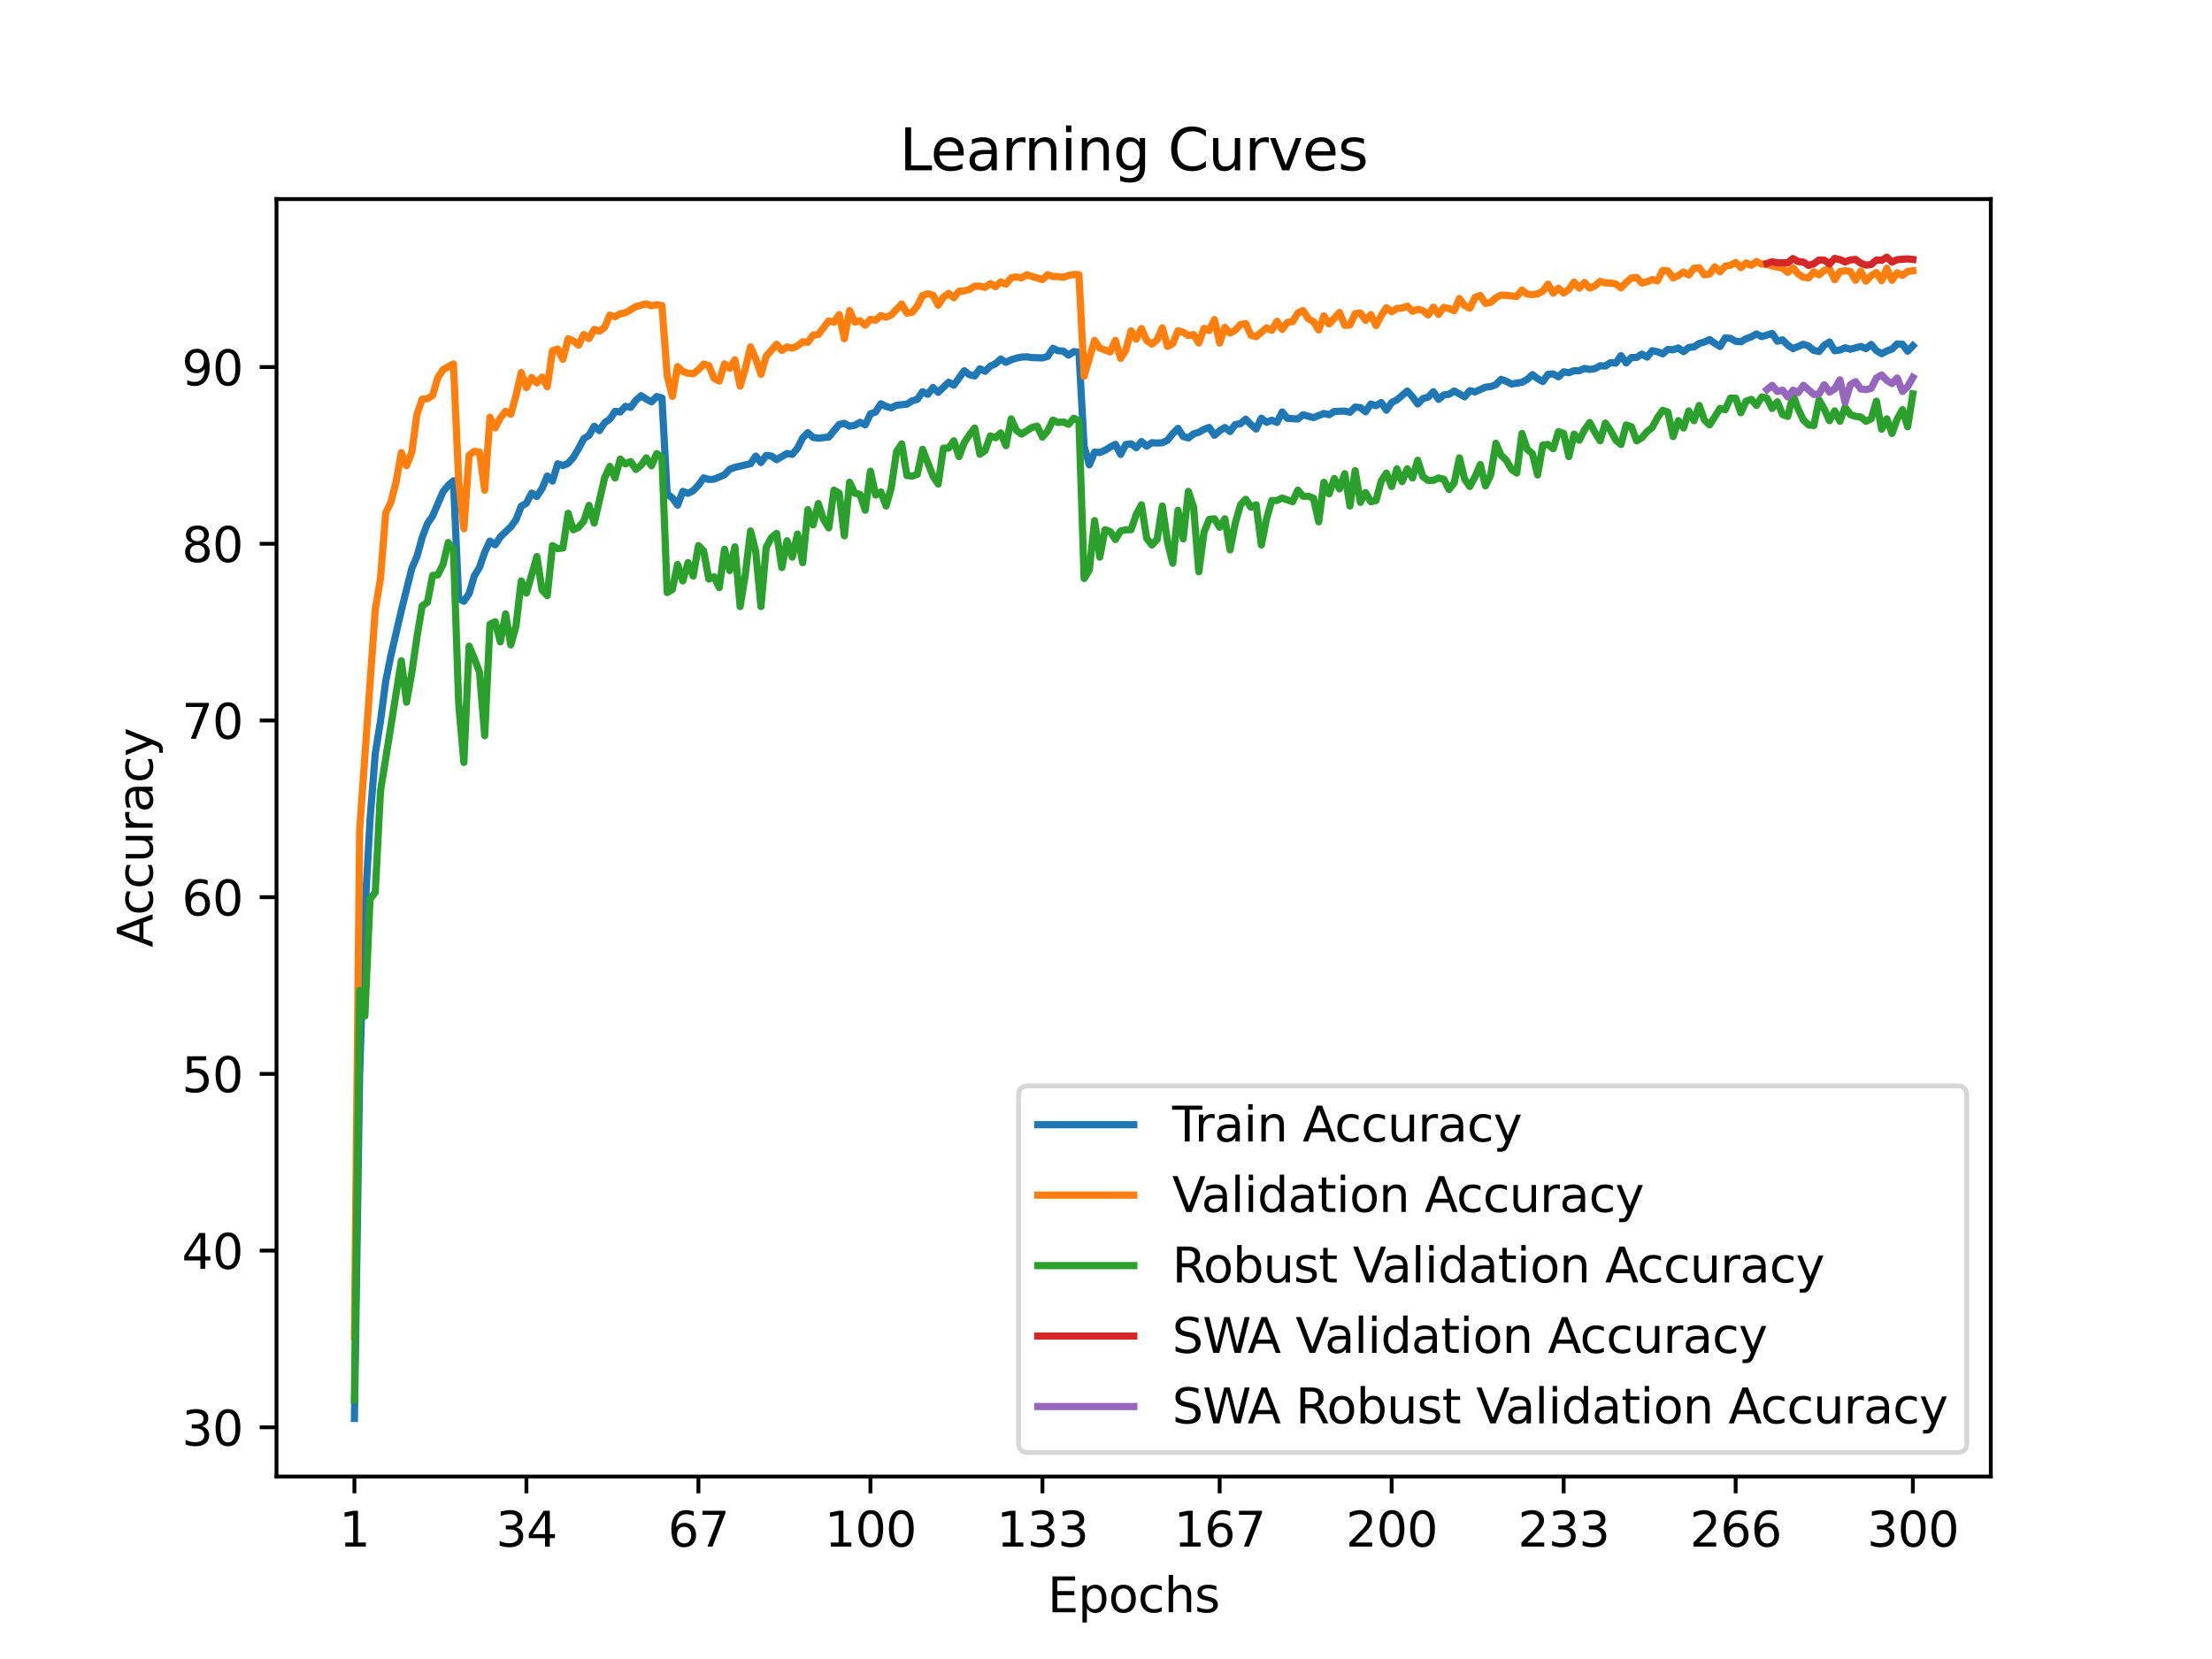 <?xml version="1.0" encoding="utf-8" standalone="no"?>
<!DOCTYPE svg PUBLIC "-//W3C//DTD SVG 1.1//EN"
  "http://www.w3.org/Graphics/SVG/1.1/DTD/svg11.dtd">
<svg xmlns:xlink="http://www.w3.org/1999/xlink" width="460.8pt" height="345.6pt" viewBox="0 0 460.8 345.6" xmlns="http://www.w3.org/2000/svg" version="1.1">
 <defs>
  <style type="text/css">*{stroke-linejoin: round; stroke-linecap: butt}</style>
 </defs>
 <g id="figure_1">
  <g id="patch_1">
   <path d="M 0 345.6 
L 460.8 345.6 
L 460.8 0 
L 0 0 
z
" style="fill: #ffffff"/>
  </g>
  <g id="axes_1">
   <g id="patch_2">
    <path d="M 57.6 307.584 
L 414.72 307.584 
L 414.72 41.472 
L 57.6 41.472 
z
" style="fill: #ffffff"/>
   </g>
   <g id="matplotlib.axis_1">
    <g id="xtick_1">
     <g id="line2d_1">
      <defs>
       <path id="m35144eccb0" d="M 0 0 
L 0 3.5 
" style="stroke: #000000; stroke-width: 0.8"/>
      </defs>
      <g>
       <use xlink:href="#m35144eccb0" x="73.833" y="307.584" style="stroke: #000000; stroke-width: 0.8"/>
      </g>
     </g>
     <g id="text_1">
      <!-- 1 -->
      <g transform="translate(70.651 322.182) scale(0.1 -0.1)">
       <defs>
        <path id="DejaVuSans-31" d="M 794 531 
L 1825 531 
L 1825 4091 
L 703 3866 
L 703 4441 
L 1819 4666 
L 2450 4666 
L 2450 531 
L 3481 531 
L 3481 0 
L 794 0 
L 794 531 
z
" transform="scale(0.016)"/>
       </defs>
       <use xlink:href="#DejaVuSans-31"/>
      </g>
     </g>
    </g>
    <g id="xtick_2">
     <g id="line2d_2">
      <g>
       <use xlink:href="#m35144eccb0" x="109.664" y="307.584" style="stroke: #000000; stroke-width: 0.8"/>
      </g>
     </g>
     <g id="text_2">
      <!-- 34 -->
      <g transform="translate(103.302 322.182) scale(0.1 -0.1)">
       <defs>
        <path id="DejaVuSans-33" d="M 2597 2516 
Q 3050 2419 3304 2112 
Q 3559 1806 3559 1356 
Q 3559 666 3084 287 
Q 2609 -91 1734 -91 
Q 1441 -91 1130 -33 
Q 819 25 488 141 
L 488 750 
Q 750 597 1062 519 
Q 1375 441 1716 441 
Q 2309 441 2620 675 
Q 2931 909 2931 1356 
Q 2931 1769 2642 2001 
Q 2353 2234 1838 2234 
L 1294 2234 
L 1294 2753 
L 1863 2753 
Q 2328 2753 2575 2939 
Q 2822 3125 2822 3475 
Q 2822 3834 2567 4026 
Q 2313 4219 1838 4219 
Q 1578 4219 1281 4162 
Q 984 4106 628 3988 
L 628 4550 
Q 988 4650 1302 4700 
Q 1616 4750 1894 4750 
Q 2613 4750 3031 4423 
Q 3450 4097 3450 3541 
Q 3450 3153 3228 2886 
Q 3006 2619 2597 2516 
z
" transform="scale(0.016)"/>
        <path id="DejaVuSans-34" d="M 2419 4116 
L 825 1625 
L 2419 1625 
L 2419 4116 
z
M 2253 4666 
L 3047 4666 
L 3047 1625 
L 3713 1625 
L 3713 1100 
L 3047 1100 
L 3047 0 
L 2419 0 
L 2419 1100 
L 313 1100 
L 313 1709 
L 2253 4666 
z
" transform="scale(0.016)"/>
       </defs>
       <use xlink:href="#DejaVuSans-33"/>
       <use xlink:href="#DejaVuSans-34" x="63.623"/>
      </g>
     </g>
    </g>
    <g id="xtick_3">
     <g id="line2d_3">
      <g>
       <use xlink:href="#m35144eccb0" x="145.496" y="307.584" style="stroke: #000000; stroke-width: 0.8"/>
      </g>
     </g>
     <g id="text_3">
      <!-- 67 -->
      <g transform="translate(139.133 322.182) scale(0.1 -0.1)">
       <defs>
        <path id="DejaVuSans-36" d="M 2113 2584 
Q 1688 2584 1439 2293 
Q 1191 2003 1191 1497 
Q 1191 994 1439 701 
Q 1688 409 2113 409 
Q 2538 409 2786 701 
Q 3034 994 3034 1497 
Q 3034 2003 2786 2293 
Q 2538 2584 2113 2584 
z
M 3366 4563 
L 3366 3988 
Q 3128 4100 2886 4159 
Q 2644 4219 2406 4219 
Q 1781 4219 1451 3797 
Q 1122 3375 1075 2522 
Q 1259 2794 1537 2939 
Q 1816 3084 2150 3084 
Q 2853 3084 3261 2657 
Q 3669 2231 3669 1497 
Q 3669 778 3244 343 
Q 2819 -91 2113 -91 
Q 1303 -91 875 529 
Q 447 1150 447 2328 
Q 447 3434 972 4092 
Q 1497 4750 2381 4750 
Q 2619 4750 2861 4703 
Q 3103 4656 3366 4563 
z
" transform="scale(0.016)"/>
        <path id="DejaVuSans-37" d="M 525 4666 
L 3525 4666 
L 3525 4397 
L 1831 0 
L 1172 0 
L 2766 4134 
L 525 4134 
L 525 4666 
z
" transform="scale(0.016)"/>
       </defs>
       <use xlink:href="#DejaVuSans-36"/>
       <use xlink:href="#DejaVuSans-37" x="63.623"/>
      </g>
     </g>
    </g>
    <g id="xtick_4">
     <g id="line2d_4">
      <g>
       <use xlink:href="#m35144eccb0" x="181.327" y="307.584" style="stroke: #000000; stroke-width: 0.8"/>
      </g>
     </g>
     <g id="text_4">
      <!-- 100 -->
      <g transform="translate(171.783 322.182) scale(0.1 -0.1)">
       <defs>
        <path id="DejaVuSans-30" d="M 2034 4250 
Q 1547 4250 1301 3770 
Q 1056 3291 1056 2328 
Q 1056 1369 1301 889 
Q 1547 409 2034 409 
Q 2525 409 2770 889 
Q 3016 1369 3016 2328 
Q 3016 3291 2770 3770 
Q 2525 4250 2034 4250 
z
M 2034 4750 
Q 2819 4750 3233 4129 
Q 3647 3509 3647 2328 
Q 3647 1150 3233 529 
Q 2819 -91 2034 -91 
Q 1250 -91 836 529 
Q 422 1150 422 2328 
Q 422 3509 836 4129 
Q 1250 4750 2034 4750 
z
" transform="scale(0.016)"/>
       </defs>
       <use xlink:href="#DejaVuSans-31"/>
       <use xlink:href="#DejaVuSans-30" x="63.623"/>
       <use xlink:href="#DejaVuSans-30" x="127.246"/>
      </g>
     </g>
    </g>
    <g id="xtick_5">
     <g id="line2d_5">
      <g>
       <use xlink:href="#m35144eccb0" x="217.158" y="307.584" style="stroke: #000000; stroke-width: 0.8"/>
      </g>
     </g>
     <g id="text_5">
      <!-- 133 -->
      <g transform="translate(207.615 322.182) scale(0.1 -0.1)">
       <use xlink:href="#DejaVuSans-31"/>
       <use xlink:href="#DejaVuSans-33" x="63.623"/>
       <use xlink:href="#DejaVuSans-33" x="127.246"/>
      </g>
     </g>
    </g>
    <g id="xtick_6">
     <g id="line2d_6">
      <g>
       <use xlink:href="#m35144eccb0" x="254.076" y="307.584" style="stroke: #000000; stroke-width: 0.8"/>
      </g>
     </g>
     <g id="text_6">
      <!-- 167 -->
      <g transform="translate(244.532 322.182) scale(0.1 -0.1)">
       <use xlink:href="#DejaVuSans-31"/>
       <use xlink:href="#DejaVuSans-36" x="63.623"/>
       <use xlink:href="#DejaVuSans-37" x="127.246"/>
      </g>
     </g>
    </g>
    <g id="xtick_7">
     <g id="line2d_7">
      <g>
       <use xlink:href="#m35144eccb0" x="289.907" y="307.584" style="stroke: #000000; stroke-width: 0.8"/>
      </g>
     </g>
     <g id="text_7">
      <!-- 200 -->
      <g transform="translate(280.363 322.182) scale(0.1 -0.1)">
       <defs>
        <path id="DejaVuSans-32" d="M 1228 531 
L 3431 531 
L 3431 0 
L 469 0 
L 469 531 
Q 828 903 1448 1529 
Q 2069 2156 2228 2338 
Q 2531 2678 2651 2914 
Q 2772 3150 2772 3378 
Q 2772 3750 2511 3984 
Q 2250 4219 1831 4219 
Q 1534 4219 1204 4116 
Q 875 4013 500 3803 
L 500 4441 
Q 881 4594 1212 4672 
Q 1544 4750 1819 4750 
Q 2544 4750 2975 4387 
Q 3406 4025 3406 3419 
Q 3406 3131 3298 2873 
Q 3191 2616 2906 2266 
Q 2828 2175 2409 1742 
Q 1991 1309 1228 531 
z
" transform="scale(0.016)"/>
       </defs>
       <use xlink:href="#DejaVuSans-32"/>
       <use xlink:href="#DejaVuSans-30" x="63.623"/>
       <use xlink:href="#DejaVuSans-30" x="127.246"/>
      </g>
     </g>
    </g>
    <g id="xtick_8">
     <g id="line2d_8">
      <g>
       <use xlink:href="#m35144eccb0" x="325.739" y="307.584" style="stroke: #000000; stroke-width: 0.8"/>
      </g>
     </g>
     <g id="text_8">
      <!-- 233 -->
      <g transform="translate(316.195 322.182) scale(0.1 -0.1)">
       <use xlink:href="#DejaVuSans-32"/>
       <use xlink:href="#DejaVuSans-33" x="63.623"/>
       <use xlink:href="#DejaVuSans-33" x="127.246"/>
      </g>
     </g>
    </g>
    <g id="xtick_9">
     <g id="line2d_9">
      <g>
       <use xlink:href="#m35144eccb0" x="361.57" y="307.584" style="stroke: #000000; stroke-width: 0.8"/>
      </g>
     </g>
     <g id="text_9">
      <!-- 266 -->
      <g transform="translate(352.026 322.182) scale(0.1 -0.1)">
       <use xlink:href="#DejaVuSans-32"/>
       <use xlink:href="#DejaVuSans-36" x="63.623"/>
       <use xlink:href="#DejaVuSans-36" x="127.246"/>
      </g>
     </g>
    </g>
    <g id="xtick_10">
     <g id="line2d_10">
      <g>
       <use xlink:href="#m35144eccb0" x="398.487" y="307.584" style="stroke: #000000; stroke-width: 0.8"/>
      </g>
     </g>
     <g id="text_10">
      <!-- 300 -->
      <g transform="translate(388.944 322.182) scale(0.1 -0.1)">
       <use xlink:href="#DejaVuSans-33"/>
       <use xlink:href="#DejaVuSans-30" x="63.623"/>
       <use xlink:href="#DejaVuSans-30" x="127.246"/>
      </g>
     </g>
    </g>
    <g id="text_11">
     <!-- Epochs -->
     <g transform="translate(218.244 335.861) scale(0.1 -0.1)">
      <defs>
       <path id="DejaVuSans-45" d="M 628 4666 
L 3578 4666 
L 3578 4134 
L 1259 4134 
L 1259 2753 
L 3481 2753 
L 3481 2222 
L 1259 2222 
L 1259 531 
L 3634 531 
L 3634 0 
L 628 0 
L 628 4666 
z
" transform="scale(0.016)"/>
       <path id="DejaVuSans-70" d="M 1159 525 
L 1159 -1331 
L 581 -1331 
L 581 3500 
L 1159 3500 
L 1159 2969 
Q 1341 3281 1617 3432 
Q 1894 3584 2278 3584 
Q 2916 3584 3314 3078 
Q 3713 2572 3713 1747 
Q 3713 922 3314 415 
Q 2916 -91 2278 -91 
Q 1894 -91 1617 61 
Q 1341 213 1159 525 
z
M 3116 1747 
Q 3116 2381 2855 2742 
Q 2594 3103 2138 3103 
Q 1681 3103 1420 2742 
Q 1159 2381 1159 1747 
Q 1159 1113 1420 752 
Q 1681 391 2138 391 
Q 2594 391 2855 752 
Q 3116 1113 3116 1747 
z
" transform="scale(0.016)"/>
       <path id="DejaVuSans-6f" d="M 1959 3097 
Q 1497 3097 1228 2736 
Q 959 2375 959 1747 
Q 959 1119 1226 758 
Q 1494 397 1959 397 
Q 2419 397 2687 759 
Q 2956 1122 2956 1747 
Q 2956 2369 2687 2733 
Q 2419 3097 1959 3097 
z
M 1959 3584 
Q 2709 3584 3137 3096 
Q 3566 2609 3566 1747 
Q 3566 888 3137 398 
Q 2709 -91 1959 -91 
Q 1206 -91 779 398 
Q 353 888 353 1747 
Q 353 2609 779 3096 
Q 1206 3584 1959 3584 
z
" transform="scale(0.016)"/>
       <path id="DejaVuSans-63" d="M 3122 3366 
L 3122 2828 
Q 2878 2963 2633 3030 
Q 2388 3097 2138 3097 
Q 1578 3097 1268 2742 
Q 959 2388 959 1747 
Q 959 1106 1268 751 
Q 1578 397 2138 397 
Q 2388 397 2633 464 
Q 2878 531 3122 666 
L 3122 134 
Q 2881 22 2623 -34 
Q 2366 -91 2075 -91 
Q 1284 -91 818 406 
Q 353 903 353 1747 
Q 353 2603 823 3093 
Q 1294 3584 2113 3584 
Q 2378 3584 2631 3529 
Q 2884 3475 3122 3366 
z
" transform="scale(0.016)"/>
       <path id="DejaVuSans-68" d="M 3513 2113 
L 3513 0 
L 2938 0 
L 2938 2094 
Q 2938 2591 2744 2837 
Q 2550 3084 2163 3084 
Q 1697 3084 1428 2787 
Q 1159 2491 1159 1978 
L 1159 0 
L 581 0 
L 581 4863 
L 1159 4863 
L 1159 2956 
Q 1366 3272 1645 3428 
Q 1925 3584 2291 3584 
Q 2894 3584 3203 3211 
Q 3513 2838 3513 2113 
z
" transform="scale(0.016)"/>
       <path id="DejaVuSans-73" d="M 2834 3397 
L 2834 2853 
Q 2591 2978 2328 3040 
Q 2066 3103 1784 3103 
Q 1356 3103 1142 2972 
Q 928 2841 928 2578 
Q 928 2378 1081 2264 
Q 1234 2150 1697 2047 
L 1894 2003 
Q 2506 1872 2764 1633 
Q 3022 1394 3022 966 
Q 3022 478 2636 193 
Q 2250 -91 1575 -91 
Q 1294 -91 989 -36 
Q 684 19 347 128 
L 347 722 
Q 666 556 975 473 
Q 1284 391 1588 391 
Q 1994 391 2212 530 
Q 2431 669 2431 922 
Q 2431 1156 2273 1281 
Q 2116 1406 1581 1522 
L 1381 1569 
Q 847 1681 609 1914 
Q 372 2147 372 2553 
Q 372 3047 722 3315 
Q 1072 3584 1716 3584 
Q 2034 3584 2315 3537 
Q 2597 3491 2834 3397 
z
" transform="scale(0.016)"/>
      </defs>
      <use xlink:href="#DejaVuSans-45"/>
      <use xlink:href="#DejaVuSans-70" x="63.184"/>
      <use xlink:href="#DejaVuSans-6f" x="126.66"/>
      <use xlink:href="#DejaVuSans-63" x="187.842"/>
      <use xlink:href="#DejaVuSans-68" x="242.822"/>
      <use xlink:href="#DejaVuSans-73" x="306.201"/>
     </g>
    </g>
   </g>
   <g id="matplotlib.axis_2">
    <g id="ytick_1">
     <g id="line2d_11">
      <defs>
       <path id="mb4da6618e5" d="M 0 0 
L -3.5 0 
" style="stroke: #000000; stroke-width: 0.8"/>
      </defs>
      <g>
       <use xlink:href="#mb4da6618e5" x="57.6" y="297.338" style="stroke: #000000; stroke-width: 0.8"/>
      </g>
     </g>
     <g id="text_12">
      <!-- 30 -->
      <g transform="translate(37.875 301.137) scale(0.1 -0.1)">
       <use xlink:href="#DejaVuSans-33"/>
       <use xlink:href="#DejaVuSans-30" x="63.623"/>
      </g>
     </g>
    </g>
    <g id="ytick_2">
     <g id="line2d_12">
      <g>
       <use xlink:href="#mb4da6618e5" x="57.6" y="260.526" style="stroke: #000000; stroke-width: 0.8"/>
      </g>
     </g>
     <g id="text_13">
      <!-- 40 -->
      <g transform="translate(37.875 264.325) scale(0.1 -0.1)">
       <use xlink:href="#DejaVuSans-34"/>
       <use xlink:href="#DejaVuSans-30" x="63.623"/>
      </g>
     </g>
    </g>
    <g id="ytick_3">
     <g id="line2d_13">
      <g>
       <use xlink:href="#mb4da6618e5" x="57.6" y="223.714" style="stroke: #000000; stroke-width: 0.8"/>
      </g>
     </g>
     <g id="text_14">
      <!-- 50 -->
      <g transform="translate(37.875 227.513) scale(0.1 -0.1)">
       <defs>
        <path id="DejaVuSans-35" d="M 691 4666 
L 3169 4666 
L 3169 4134 
L 1269 4134 
L 1269 2991 
Q 1406 3038 1543 3061 
Q 1681 3084 1819 3084 
Q 2600 3084 3056 2656 
Q 3513 2228 3513 1497 
Q 3513 744 3044 326 
Q 2575 -91 1722 -91 
Q 1428 -91 1123 -41 
Q 819 9 494 109 
L 494 744 
Q 775 591 1075 516 
Q 1375 441 1709 441 
Q 2250 441 2565 725 
Q 2881 1009 2881 1497 
Q 2881 1984 2565 2268 
Q 2250 2553 1709 2553 
Q 1456 2553 1204 2497 
Q 953 2441 691 2322 
L 691 4666 
z
" transform="scale(0.016)"/>
       </defs>
       <use xlink:href="#DejaVuSans-35"/>
       <use xlink:href="#DejaVuSans-30" x="63.623"/>
      </g>
     </g>
    </g>
    <g id="ytick_4">
     <g id="line2d_14">
      <g>
       <use xlink:href="#mb4da6618e5" x="57.6" y="186.901" style="stroke: #000000; stroke-width: 0.8"/>
      </g>
     </g>
     <g id="text_15">
      <!-- 60 -->
      <g transform="translate(37.875 190.701) scale(0.1 -0.1)">
       <use xlink:href="#DejaVuSans-36"/>
       <use xlink:href="#DejaVuSans-30" x="63.623"/>
      </g>
     </g>
    </g>
    <g id="ytick_5">
     <g id="line2d_15">
      <g>
       <use xlink:href="#mb4da6618e5" x="57.6" y="150.089" style="stroke: #000000; stroke-width: 0.8"/>
      </g>
     </g>
     <g id="text_16">
      <!-- 70 -->
      <g transform="translate(37.875 153.889) scale(0.1 -0.1)">
       <use xlink:href="#DejaVuSans-37"/>
       <use xlink:href="#DejaVuSans-30" x="63.623"/>
      </g>
     </g>
    </g>
    <g id="ytick_6">
     <g id="line2d_16">
      <g>
       <use xlink:href="#mb4da6618e5" x="57.6" y="113.277" style="stroke: #000000; stroke-width: 0.8"/>
      </g>
     </g>
     <g id="text_17">
      <!-- 80 -->
      <g transform="translate(37.875 117.076) scale(0.1 -0.1)">
       <defs>
        <path id="DejaVuSans-38" d="M 2034 2216 
Q 1584 2216 1326 1975 
Q 1069 1734 1069 1313 
Q 1069 891 1326 650 
Q 1584 409 2034 409 
Q 2484 409 2743 651 
Q 3003 894 3003 1313 
Q 3003 1734 2745 1975 
Q 2488 2216 2034 2216 
z
M 1403 2484 
Q 997 2584 770 2862 
Q 544 3141 544 3541 
Q 544 4100 942 4425 
Q 1341 4750 2034 4750 
Q 2731 4750 3128 4425 
Q 3525 4100 3525 3541 
Q 3525 3141 3298 2862 
Q 3072 2584 2669 2484 
Q 3125 2378 3379 2068 
Q 3634 1759 3634 1313 
Q 3634 634 3220 271 
Q 2806 -91 2034 -91 
Q 1263 -91 848 271 
Q 434 634 434 1313 
Q 434 1759 690 2068 
Q 947 2378 1403 2484 
z
M 1172 3481 
Q 1172 3119 1398 2916 
Q 1625 2713 2034 2713 
Q 2441 2713 2670 2916 
Q 2900 3119 2900 3481 
Q 2900 3844 2670 4047 
Q 2441 4250 2034 4250 
Q 1625 4250 1398 4047 
Q 1172 3844 1172 3481 
z
" transform="scale(0.016)"/>
       </defs>
       <use xlink:href="#DejaVuSans-38"/>
       <use xlink:href="#DejaVuSans-30" x="63.623"/>
      </g>
     </g>
    </g>
    <g id="ytick_7">
     <g id="line2d_17">
      <g>
       <use xlink:href="#mb4da6618e5" x="57.6" y="76.465" style="stroke: #000000; stroke-width: 0.8"/>
      </g>
     </g>
     <g id="text_18">
      <!-- 90 -->
      <g transform="translate(37.875 80.264) scale(0.1 -0.1)">
       <defs>
        <path id="DejaVuSans-39" d="M 703 97 
L 703 672 
Q 941 559 1184 500 
Q 1428 441 1663 441 
Q 2288 441 2617 861 
Q 2947 1281 2994 2138 
Q 2813 1869 2534 1725 
Q 2256 1581 1919 1581 
Q 1219 1581 811 2004 
Q 403 2428 403 3163 
Q 403 3881 828 4315 
Q 1253 4750 1959 4750 
Q 2769 4750 3195 4129 
Q 3622 3509 3622 2328 
Q 3622 1225 3098 567 
Q 2575 -91 1691 -91 
Q 1453 -91 1209 -44 
Q 966 3 703 97 
z
M 1959 2075 
Q 2384 2075 2632 2365 
Q 2881 2656 2881 3163 
Q 2881 3666 2632 3958 
Q 2384 4250 1959 4250 
Q 1534 4250 1286 3958 
Q 1038 3666 1038 3163 
Q 1038 2656 1286 2365 
Q 1534 2075 1959 2075 
z
" transform="scale(0.016)"/>
       </defs>
       <use xlink:href="#DejaVuSans-39"/>
       <use xlink:href="#DejaVuSans-30" x="63.623"/>
      </g>
     </g>
    </g>
    <g id="text_19">
     <!-- Accuracy -->
     <g transform="translate(31.795 197.356) rotate(-90) scale(0.1 -0.1)">
      <defs>
       <path id="DejaVuSans-41" d="M 2188 4044 
L 1331 1722 
L 3047 1722 
L 2188 4044 
z
M 1831 4666 
L 2547 4666 
L 4325 0 
L 3669 0 
L 3244 1197 
L 1141 1197 
L 716 0 
L 50 0 
L 1831 4666 
z
" transform="scale(0.016)"/>
       <path id="DejaVuSans-75" d="M 544 1381 
L 544 3500 
L 1119 3500 
L 1119 1403 
Q 1119 906 1312 657 
Q 1506 409 1894 409 
Q 2359 409 2629 706 
Q 2900 1003 2900 1516 
L 2900 3500 
L 3475 3500 
L 3475 0 
L 2900 0 
L 2900 538 
Q 2691 219 2414 64 
Q 2138 -91 1772 -91 
Q 1169 -91 856 284 
Q 544 659 544 1381 
z
M 1991 3584 
L 1991 3584 
z
" transform="scale(0.016)"/>
       <path id="DejaVuSans-72" d="M 2631 2963 
Q 2534 3019 2420 3045 
Q 2306 3072 2169 3072 
Q 1681 3072 1420 2755 
Q 1159 2438 1159 1844 
L 1159 0 
L 581 0 
L 581 3500 
L 1159 3500 
L 1159 2956 
Q 1341 3275 1631 3429 
Q 1922 3584 2338 3584 
Q 2397 3584 2469 3576 
Q 2541 3569 2628 3553 
L 2631 2963 
z
" transform="scale(0.016)"/>
       <path id="DejaVuSans-61" d="M 2194 1759 
Q 1497 1759 1228 1600 
Q 959 1441 959 1056 
Q 959 750 1161 570 
Q 1363 391 1709 391 
Q 2188 391 2477 730 
Q 2766 1069 2766 1631 
L 2766 1759 
L 2194 1759 
z
M 3341 1997 
L 3341 0 
L 2766 0 
L 2766 531 
Q 2569 213 2275 61 
Q 1981 -91 1556 -91 
Q 1019 -91 701 211 
Q 384 513 384 1019 
Q 384 1609 779 1909 
Q 1175 2209 1959 2209 
L 2766 2209 
L 2766 2266 
Q 2766 2663 2505 2880 
Q 2244 3097 1772 3097 
Q 1472 3097 1187 3025 
Q 903 2953 641 2809 
L 641 3341 
Q 956 3463 1253 3523 
Q 1550 3584 1831 3584 
Q 2591 3584 2966 3190 
Q 3341 2797 3341 1997 
z
" transform="scale(0.016)"/>
       <path id="DejaVuSans-79" d="M 2059 -325 
Q 1816 -950 1584 -1140 
Q 1353 -1331 966 -1331 
L 506 -1331 
L 506 -850 
L 844 -850 
Q 1081 -850 1212 -737 
Q 1344 -625 1503 -206 
L 1606 56 
L 191 3500 
L 800 3500 
L 1894 763 
L 2988 3500 
L 3597 3500 
L 2059 -325 
z
" transform="scale(0.016)"/>
      </defs>
      <use xlink:href="#DejaVuSans-41"/>
      <use xlink:href="#DejaVuSans-63" x="66.658"/>
      <use xlink:href="#DejaVuSans-63" x="121.639"/>
      <use xlink:href="#DejaVuSans-75" x="176.619"/>
      <use xlink:href="#DejaVuSans-72" x="239.998"/>
      <use xlink:href="#DejaVuSans-61" x="281.111"/>
      <use xlink:href="#DejaVuSans-63" x="342.391"/>
      <use xlink:href="#DejaVuSans-79" x="397.371"/>
     </g>
    </g>
   </g>
   <g id="line2d_18">
    <path d="M 73.833 295.488 
L 74.919 223.824 
L 76.004 190.224 
L 77.09 170.658 
L 78.176 156.973 
L 79.262 150.218 
L 80.348 141.945 
L 81.433 136.543 
L 83.605 127.192 
L 85.777 118.431 
L 86.862 115.909 
L 87.948 111.97 
L 89.034 109.081 
L 90.12 107.489 
L 92.291 102.454 
L 93.377 101.111 
L 94.463 100.163 
L 95.549 124.652 
L 96.635 125.26 
L 97.72 123.667 
L 98.806 119.977 
L 99.892 118.173 
L 100.978 115.035 
L 102.064 112.707 
L 103.149 113.489 
L 104.235 111.842 
L 106.407 109.752 
L 107.493 108.28 
L 108.578 105.464 
L 109.664 104.82 
L 110.75 102.721 
L 111.836 103.421 
L 112.922 101.764 
L 114.007 99.16 
L 115.093 100.218 
L 116.179 96.611 
L 117.265 96.988 
L 118.351 96.519 
L 119.436 95.285 
L 120.522 93.463 
L 121.608 91.392 
L 122.694 90.711 
L 123.78 88.797 
L 124.865 89.708 
L 125.951 88.061 
L 127.037 87.316 
L 128.123 85.696 
L 129.209 85.815 
L 130.294 84.647 
L 131.38 84.867 
L 132.466 83.395 
L 133.552 82.429 
L 134.638 83.147 
L 135.723 83.708 
L 136.809 82.604 
L 137.895 82.907 
L 138.981 102.887 
L 140.067 103.725 
L 141.152 105.225 
L 142.238 102.362 
L 143.324 102.767 
L 144.41 102.215 
L 145.496 101.074 
L 146.581 99.556 
L 147.667 99.878 
L 148.753 99.832 
L 150.925 98.902 
L 152.01 97.752 
L 153.096 97.356 
L 156.354 96.592 
L 157.439 95.009 
L 158.525 96.353 
L 159.611 94.871 
L 160.697 95 
L 161.783 95.755 
L 163.954 94.466 
L 165.04 94.66 
L 166.126 93.39 
L 167.212 91.227 
L 168.297 90.141 
L 169.383 91.126 
L 170.469 91.282 
L 172.641 91.043 
L 174.812 88.429 
L 175.898 88.19 
L 176.984 88.788 
L 178.07 88.595 
L 179.155 87.978 
L 180.241 88.512 
L 181.327 86.22 
L 182.413 85.815 
L 183.499 84.113 
L 184.584 84.656 
L 185.67 84.969 
L 186.756 84.417 
L 188.928 84.196 
L 190.013 83.505 
L 191.099 83.202 
L 192.185 81.6 
L 193.271 82.143 
L 194.357 80.726 
L 195.442 81.729 
L 197.614 79.631 
L 198.7 80.238 
L 200.871 77.238 
L 201.957 78.076 
L 203.043 78.315 
L 204.129 76.833 
L 205.215 77.358 
L 206.3 76.272 
L 207.386 75.784 
L 208.472 74.79 
L 209.558 75.48 
L 210.644 74.947 
L 211.729 74.606 
L 212.815 74.385 
L 213.901 74.33 
L 214.987 74.486 
L 217.158 74.551 
L 218.244 74.247 
L 219.33 72.554 
L 220.416 73.069 
L 221.502 73.134 
L 222.587 73.98 
L 223.673 73.253 
L 224.759 73.345 
L 225.845 93.012 
L 226.931 96.841 
L 228.016 94.19 
L 229.102 94.264 
L 230.188 93.822 
L 231.274 93.123 
L 232.36 92.561 
L 233.445 94.65 
L 234.531 92.598 
L 235.617 92.451 
L 236.703 93.279 
L 237.789 91.981 
L 238.875 92.948 
L 239.96 92.221 
L 241.046 92.294 
L 242.132 92.239 
L 243.218 91.715 
L 244.304 90.334 
L 245.389 89.239 
L 246.475 90.923 
L 247.561 91.236 
L 248.647 90.38 
L 249.733 90.04 
L 250.818 89.432 
L 251.904 89.046 
L 252.99 90.684 
L 254.076 89.727 
L 255.162 89.055 
L 256.247 89.892 
L 257.333 88.438 
L 258.419 88.263 
L 259.505 87.325 
L 260.591 88.447 
L 261.676 89.377 
L 262.762 87.113 
L 263.848 87.969 
L 264.934 87.536 
L 266.02 87.997 
L 267.105 85.825 
L 268.191 87.15 
L 270.363 87.279 
L 271.449 86.404 
L 273.62 87.003 
L 275.792 86.138 
L 276.878 86.395 
L 277.963 85.714 
L 280.135 85.641 
L 281.221 85.88 
L 282.307 84.803 
L 283.392 84.914 
L 284.478 85.788 
L 285.564 84.168 
L 286.65 84.499 
L 287.736 83.855 
L 288.821 85.447 
L 289.907 83.855 
L 290.993 83.303 
L 293.165 81.462 
L 294.25 82.659 
L 295.336 84.159 
L 296.422 83.018 
L 297.508 82.732 
L 298.594 81.6 
L 299.679 83.193 
L 300.765 82.272 
L 301.851 82.143 
L 302.937 81.453 
L 305.108 82.668 
L 306.194 81.389 
L 307.28 81.637 
L 309.452 80.653 
L 310.537 80.542 
L 311.623 80.137 
L 312.709 79.024 
L 313.795 79.429 
L 314.881 79.999 
L 317.052 79.631 
L 318.138 79.06 
L 319.224 78.048 
L 320.31 78.876 
L 321.395 79.484 
L 322.481 77.974 
L 323.567 77.892 
L 324.653 78.49 
L 325.739 77.45 
L 326.824 77.643 
L 327.91 77.229 
L 328.996 77.238 
L 330.082 76.75 
L 331.168 76.962 
L 332.253 76.796 
L 333.339 76.198 
L 334.425 76.253 
L 335.511 75.536 
L 336.597 75.646 
L 337.682 74.091 
L 338.768 75.609 
L 339.854 74.468 
L 340.94 74.468 
L 342.026 73.769 
L 343.111 74.394 
L 344.197 73.051 
L 345.283 73.281 
L 346.369 73.713 
L 347.455 72.793 
L 348.54 72.867 
L 349.626 72.489 
L 350.712 73.253 
L 351.798 72.397 
L 352.884 72.269 
L 353.969 71.551 
L 355.055 71.256 
L 356.141 70.741 
L 357.227 71.532 
L 358.313 72.186 
L 359.398 70.382 
L 360.484 70.483 
L 361.57 71.109 
L 362.656 71.201 
L 363.742 70.566 
L 364.827 70.17 
L 365.913 69.572 
L 366.999 70.124 
L 369.171 69.462 
L 370.256 71.072 
L 371.342 70.805 
L 372.428 71.891 
L 373.514 72.627 
L 375.685 71.716 
L 376.771 72.103 
L 377.857 73.005 
L 378.943 73.226 
L 380.029 71.928 
L 381.114 71.247 
L 382.2 73.078 
L 383.286 72.922 
L 384.372 72.453 
L 385.458 72.756 
L 387.629 72.167 
L 388.715 72.627 
L 389.801 71.762 
L 390.887 73.042 
L 391.972 73.677 
L 393.058 73.124 
L 394.144 72.701 
L 395.23 71.652 
L 396.316 71.707 
L 397.401 73.161 
L 398.487 72.029 
L 398.487 72.029 
" clip-path="url(#p5efe4c22c0)" style="fill: none; stroke: #1f77b4; stroke-width: 1.5; stroke-linecap: square"/>
   </g>
   <g id="line2d_19">
    <path d="M 73.833 278.416 
L 74.919 172.95 
L 78.176 126.971 
L 79.262 120.529 
L 80.348 106.872 
L 81.433 104.59 
L 82.519 100.393 
L 83.605 94.282 
L 84.691 97.006 
L 85.777 94.245 
L 86.862 86.331 
L 87.948 83.165 
L 89.034 83.055 
L 90.12 82.392 
L 91.206 78.674 
L 92.291 77.017 
L 94.463 75.803 
L 95.549 100.062 
L 96.635 110.148 
L 97.72 94.834 
L 98.806 94.025 
L 99.892 94.209 
L 100.978 102.123 
L 102.064 86.92 
L 103.149 89.129 
L 104.235 87.067 
L 105.321 85.668 
L 106.407 86.294 
L 107.493 82.392 
L 108.578 77.606 
L 109.664 80.735 
L 110.75 78.637 
L 111.836 79.778 
L 112.922 78.563 
L 114.007 80.551 
L 115.093 73.078 
L 116.179 72.71 
L 117.265 74.845 
L 118.351 70.575 
L 119.436 71.017 
L 120.522 71.9 
L 121.608 69.692 
L 122.694 70.538 
L 123.78 68.624 
L 124.865 68.992 
L 125.951 68.182 
L 127.037 65.642 
L 128.123 65.974 
L 129.209 65.348 
L 130.294 65.164 
L 132.466 63.875 
L 134.638 63.286 
L 135.723 63.691 
L 136.809 63.47 
L 137.895 63.655 
L 138.981 78.195 
L 140.067 82.576 
L 141.152 76.355 
L 142.238 77.385 
L 143.324 77.754 
L 144.41 77.864 
L 145.496 77.017 
L 146.581 75.839 
L 147.667 76.171 
L 148.753 78.821 
L 149.839 79.373 
L 150.925 75.803 
L 152.01 76.723 
L 153.096 74.956 
L 154.182 80.441 
L 155.268 76.796 
L 156.354 72.269 
L 157.439 74.772 
L 158.525 77.974 
L 159.611 74.22 
L 161.783 71.716 
L 162.868 73.005 
L 163.954 72.269 
L 165.04 72.526 
L 166.126 72.048 
L 167.212 71.201 
L 168.297 71.311 
L 169.383 69.802 
L 170.469 69.692 
L 172.641 66.857 
L 173.726 67.115 
L 174.812 65.532 
L 175.898 70.575 
L 176.984 64.685 
L 178.07 67.078 
L 179.155 66.82 
L 180.241 67.741 
L 181.327 66.526 
L 182.413 66.71 
L 183.499 65.753 
L 184.584 66.084 
L 185.67 65.606 
L 187.842 63.323 
L 188.928 65.237 
L 190.013 65.053 
L 191.099 63.765 
L 192.185 61.556 
L 193.271 61.188 
L 194.357 61.483 
L 195.442 63.581 
L 196.528 61.924 
L 197.614 61.114 
L 198.7 62.035 
L 199.786 60.673 
L 200.871 60.599 
L 201.957 60.305 
L 203.043 59.605 
L 204.129 59.605 
L 205.215 59.863 
L 206.3 59.09 
L 207.386 59.716 
L 208.472 58.722 
L 209.558 59.2 
L 210.644 57.875 
L 211.729 57.691 
L 212.815 57.875 
L 213.901 57.249 
L 217.158 58.243 
L 218.244 57.212 
L 219.33 57.617 
L 220.416 57.617 
L 221.502 57.765 
L 222.587 57.396 
L 223.673 57.176 
L 224.759 57.212 
L 225.845 78.379 
L 228.016 70.907 
L 229.102 72.526 
L 231.274 73.299 
L 232.36 70.907 
L 233.445 74.661 
L 234.531 72.931 
L 235.617 68.919 
L 236.703 70.649 
L 237.789 68.44 
L 238.875 70.943 
L 239.96 71.68 
L 241.046 70.796 
L 242.132 68.293 
L 243.218 72.158 
L 244.304 71.569 
L 245.389 68.919 
L 246.475 69.213 
L 247.561 69.913 
L 248.647 69.692 
L 249.733 71.459 
L 250.818 68.403 
L 251.904 68.845 
L 252.99 66.563 
L 254.076 71.459 
L 255.162 68.182 
L 256.247 69.397 
L 257.333 68.771 
L 258.419 67.593 
L 259.505 67.409 
L 260.591 69.839 
L 261.676 70.133 
L 263.848 68.293 
L 264.934 68.808 
L 266.02 66.931 
L 267.105 68.624 
L 268.191 67.152 
L 269.277 67.004 
L 270.363 65.201 
L 271.449 64.685 
L 272.534 66.379 
L 273.62 67.004 
L 274.706 68.735 
L 275.792 65.79 
L 276.878 67.483 
L 279.049 65.09 
L 280.135 67.777 
L 281.221 67.704 
L 282.307 65.348 
L 283.392 65.201 
L 284.478 66.747 
L 285.564 65.532 
L 286.65 67.814 
L 287.736 65.753 
L 288.821 64.096 
L 289.907 64.943 
L 290.993 64.28 
L 292.079 64.17 
L 293.165 63.765 
L 294.25 64.833 
L 295.336 64.428 
L 296.422 64.722 
L 297.508 65.606 
L 298.594 63.986 
L 299.679 65.495 
L 300.765 64.023 
L 301.851 64.28 
L 302.937 64.722 
L 304.023 62.182 
L 305.108 63.655 
L 306.194 64.207 
L 307.28 61.961 
L 308.366 61.556 
L 309.452 63.213 
L 310.537 62.992 
L 311.623 62.035 
L 312.709 61.483 
L 313.795 61.519 
L 315.966 61.777 
L 317.052 60.415 
L 318.138 61.262 
L 319.224 61.372 
L 320.31 61.225 
L 321.395 60.636 
L 322.481 59.2 
L 323.567 61.078 
L 324.653 60.047 
L 325.739 61.041 
L 326.824 60.305 
L 327.91 58.759 
L 328.996 60.01 
L 330.082 58.832 
L 331.168 60.01 
L 332.253 59.568 
L 333.339 58.611 
L 334.425 58.943 
L 335.511 58.943 
L 336.597 59.163 
L 337.682 59.973 
L 338.768 58.832 
L 339.854 57.912 
L 340.94 57.801 
L 342.026 58.979 
L 343.111 58.685 
L 344.197 58.243 
L 345.283 58.501 
L 346.369 56.329 
L 347.455 56.439 
L 348.54 57.912 
L 349.626 57.396 
L 350.712 56.66 
L 351.798 57.286 
L 352.884 55.887 
L 353.969 55.777 
L 355.055 57.249 
L 356.141 57.065 
L 357.227 55.593 
L 358.313 56.623 
L 359.398 55.445 
L 360.484 55.261 
L 361.57 54.672 
L 362.656 55.74 
L 363.742 54.783 
L 364.827 55.261 
L 365.913 54.488 
L 366.999 55.04 
L 368.085 55.04 
L 369.171 55.409 
L 371.342 55.85 
L 372.428 56.734 
L 373.514 55.777 
L 374.6 57.065 
L 375.685 57.765 
L 376.771 57.875 
L 377.857 56.623 
L 378.943 57.249 
L 380.029 56.329 
L 381.114 55.998 
L 382.2 58.28 
L 383.286 56.587 
L 384.372 56.403 
L 385.458 56.55 
L 386.543 58.39 
L 387.629 56.476 
L 388.715 58.574 
L 389.801 57.433 
L 390.887 56.771 
L 391.972 58.464 
L 393.058 55.887 
L 394.144 58.39 
L 395.23 56.844 
L 396.316 57.36 
L 397.401 56.55 
L 398.487 56.403 
L 398.487 56.403 
" clip-path="url(#p5efe4c22c0)" style="fill: none; stroke: #ff7f0e; stroke-width: 1.5; stroke-linecap: square"/>
   </g>
   <g id="line2d_20">
    <path d="M 73.833 291.626 
L 74.919 206.323 
L 76.004 211.654 
L 77.09 187.282 
L 78.176 185.886 
L 79.262 164.814 
L 83.605 137.649 
L 84.691 146.281 
L 85.777 140.188 
L 86.862 132.699 
L 87.948 126.225 
L 89.034 125.463 
L 90.12 119.878 
L 91.206 119.751 
L 92.291 117.593 
L 93.377 113.023 
L 94.463 114.547 
L 95.549 146.535 
L 96.635 158.848 
L 97.72 134.603 
L 98.806 137.142 
L 99.892 140.061 
L 100.978 153.263 
L 102.064 130.033 
L 103.149 129.525 
L 104.235 133.714 
L 105.321 127.875 
L 106.407 134.349 
L 107.493 130.414 
L 108.578 121.02 
L 109.664 123.559 
L 111.836 115.943 
L 112.922 122.925 
L 114.007 124.067 
L 115.093 113.658 
L 116.179 114.293 
L 117.265 114.166 
L 118.351 106.93 
L 119.436 110.358 
L 120.522 109.85 
L 121.608 108.581 
L 122.694 105.28 
L 123.78 108.961 
L 125.951 99.568 
L 127.037 97.156 
L 128.123 99.568 
L 129.209 95.633 
L 130.294 96.648 
L 131.38 96.141 
L 132.466 97.791 
L 133.552 96.902 
L 134.638 95.379 
L 135.723 97.029 
L 136.809 94.49 
L 137.895 95.252 
L 138.981 123.432 
L 140.067 122.798 
L 141.152 117.593 
L 142.238 121.02 
L 143.324 117.212 
L 144.41 120.005 
L 145.496 113.658 
L 146.581 114.801 
L 147.667 120.64 
L 148.753 120.132 
L 149.839 122.417 
L 150.925 114.42 
L 152.01 118.863 
L 153.096 113.912 
L 154.182 126.352 
L 155.268 119.624 
L 156.354 110.612 
L 157.439 114.927 
L 158.525 126.352 
L 159.611 114.039 
L 160.697 112.008 
L 161.783 111.119 
L 162.868 118.228 
L 163.954 112.643 
L 165.04 116.07 
L 166.126 111.246 
L 167.212 117.212 
L 168.297 106.169 
L 169.383 109.342 
L 170.469 104.899 
L 171.555 108.2 
L 172.641 109.977 
L 173.726 102.107 
L 174.812 102.741 
L 175.898 111.627 
L 176.984 100.456 
L 178.07 102.741 
L 179.155 102.995 
L 180.241 106.296 
L 181.327 98.172 
L 182.413 103.122 
L 183.499 102.487 
L 184.584 105.407 
L 185.67 101.599 
L 186.756 94.11 
L 187.842 92.459 
L 188.928 99.06 
L 190.013 99.187 
L 191.099 98.806 
L 192.185 93.602 
L 194.357 99.187 
L 195.442 100.837 
L 196.528 93.348 
L 197.614 93.348 
L 198.7 91.825 
L 199.786 95.125 
L 200.871 92.205 
L 201.957 90.555 
L 203.043 89.159 
L 204.129 94.617 
L 205.215 93.856 
L 206.3 90.809 
L 207.386 91.19 
L 208.472 90.174 
L 209.558 92.84 
L 210.644 87.255 
L 211.729 89.667 
L 212.815 90.428 
L 214.987 89.032 
L 216.073 88.778 
L 217.158 91.063 
L 218.244 89.794 
L 219.33 87.509 
L 220.416 88.017 
L 221.502 87.89 
L 222.587 88.397 
L 223.673 87.128 
L 224.759 87.636 
L 225.845 120.513 
L 226.931 118.736 
L 228.016 108.454 
L 229.102 116.07 
L 230.188 110.358 
L 231.274 110.738 
L 232.36 112.389 
L 233.445 110.612 
L 234.531 110.358 
L 235.617 110.358 
L 236.703 107.184 
L 237.789 105.153 
L 238.875 112.135 
L 239.96 113.531 
L 241.046 112.389 
L 242.132 105.407 
L 243.218 112.896 
L 244.304 117.339 
L 245.389 106.296 
L 246.475 112.262 
L 247.561 102.361 
L 248.647 105.661 
L 249.733 119.116 
L 250.818 110.865 
L 251.904 108.2 
L 252.99 108.073 
L 254.076 109.85 
L 255.162 108.073 
L 256.247 114.547 
L 257.333 108.961 
L 258.419 105.153 
L 259.505 104.011 
L 260.591 105.661 
L 261.676 105.153 
L 262.762 113.531 
L 263.848 108.073 
L 264.934 104.265 
L 266.02 104.265 
L 267.105 103.757 
L 269.277 104.519 
L 270.363 102.107 
L 271.449 103.376 
L 272.534 103.376 
L 273.62 103.757 
L 274.706 108.707 
L 275.792 100.456 
L 276.878 102.868 
L 277.963 99.695 
L 279.049 101.853 
L 280.135 98.679 
L 281.221 105.407 
L 282.307 98.045 
L 283.392 104.645 
L 284.478 102.614 
L 285.564 104.519 
L 286.65 104.265 
L 287.736 100.203 
L 288.821 98.552 
L 289.907 101.345 
L 290.993 97.664 
L 292.079 100.33 
L 293.165 97.664 
L 294.25 99.568 
L 295.336 95.887 
L 296.422 99.314 
L 297.508 100.076 
L 298.594 100.076 
L 299.679 99.568 
L 300.765 99.822 
L 301.851 101.98 
L 302.937 100.583 
L 304.023 95.379 
L 305.108 99.822 
L 306.194 101.345 
L 307.28 99.314 
L 308.366 96.775 
L 309.452 101.218 
L 310.537 98.933 
L 311.623 92.332 
L 312.709 94.871 
L 313.795 95.887 
L 314.881 97.791 
L 315.966 98.552 
L 317.052 90.301 
L 318.138 93.602 
L 319.224 94.49 
L 320.31 98.933 
L 321.395 92.713 
L 322.481 92.586 
L 323.567 93.475 
L 324.653 89.921 
L 325.739 90.301 
L 326.824 95.125 
L 327.91 90.428 
L 328.996 91.698 
L 330.082 89.54 
L 331.168 88.017 
L 332.253 90.048 
L 333.339 91.825 
L 334.425 88.143 
L 335.511 89.667 
L 336.597 91.698 
L 337.682 92.586 
L 338.768 88.524 
L 339.854 88.905 
L 340.94 91.825 
L 342.026 91.19 
L 343.111 89.921 
L 344.197 89.032 
L 345.283 87.001 
L 346.369 85.478 
L 347.455 85.859 
L 348.54 90.936 
L 349.626 87.636 
L 350.712 89.159 
L 351.798 85.605 
L 352.884 87.636 
L 353.969 84.462 
L 355.055 87.509 
L 356.141 88.524 
L 358.313 85.097 
L 359.398 85.351 
L 360.484 82.939 
L 361.57 82.939 
L 362.656 85.986 
L 363.742 83.574 
L 364.827 83.193 
L 365.913 84.462 
L 366.999 82.685 
L 368.085 82.939 
L 369.171 85.097 
L 370.256 83.701 
L 371.342 86.366 
L 372.428 86.747 
L 373.514 82.304 
L 374.6 85.224 
L 375.685 87.509 
L 376.771 88.524 
L 377.857 88.651 
L 378.943 83.32 
L 380.029 85.224 
L 381.114 87.636 
L 382.2 85.605 
L 383.286 87.763 
L 384.372 84.843 
L 385.458 86.366 
L 386.543 86.747 
L 387.629 86.874 
L 388.715 87.763 
L 389.801 87.255 
L 390.887 83.574 
L 391.972 89.413 
L 393.058 87.255 
L 394.144 90.301 
L 395.23 87.255 
L 396.316 85.351 
L 397.401 88.905 
L 398.487 82.05 
L 398.487 82.05 
" clip-path="url(#p5efe4c22c0)" style="fill: none; stroke: #2ca02c; stroke-width: 1.5; stroke-linecap: square"/>
   </g>
   <g id="line2d_21">
    <path d="M 368.085 54.893 
L 369.171 54.525 
L 370.256 54.746 
L 372.428 54.746 
L 373.514 53.862 
L 374.6 54.488 
L 375.685 54.599 
L 376.771 55.298 
L 377.857 54.93 
L 378.943 54.157 
L 380.029 54.194 
L 381.114 55.004 
L 382.2 53.826 
L 383.286 54.083 
L 384.372 54.562 
L 385.458 54.157 
L 386.543 54.047 
L 387.629 54.82 
L 388.715 55.225 
L 389.801 55.114 
L 390.887 54.157 
L 391.972 54.231 
L 393.058 53.568 
L 394.144 54.599 
L 395.23 54.083 
L 397.401 53.936 
L 398.487 54.047 
L 398.487 54.047 
" clip-path="url(#p5efe4c22c0)" style="fill: none; stroke: #d62728; stroke-width: 1.5; stroke-linecap: square"/>
   </g>
   <g id="line2d_22">
    <path d="M 368.085 81.162 
L 369.171 80.273 
L 370.256 81.543 
L 371.342 81.289 
L 372.428 82.685 
L 373.514 81.289 
L 374.6 81.797 
L 375.685 80.273 
L 377.857 82.177 
L 378.943 82.05 
L 380.029 80.146 
L 381.114 81.67 
L 382.2 81.035 
L 383.286 79.131 
L 384.372 83.828 
L 385.458 80.146 
L 386.543 79.512 
L 387.629 81.035 
L 388.715 81.162 
L 389.801 80.908 
L 390.887 78.75 
L 391.972 78.115 
L 393.058 79.258 
L 394.144 79.892 
L 395.23 78.75 
L 396.316 81.543 
L 397.401 80.527 
L 398.487 78.623 
L 398.487 78.623 
" clip-path="url(#p5efe4c22c0)" style="fill: none; stroke: #9467bd; stroke-width: 1.5; stroke-linecap: square"/>
   </g>
   <g id="patch_3">
    <path d="M 57.6 307.584 
L 57.6 41.472 
" style="fill: none; stroke: #000000; stroke-width: 0.8; stroke-linejoin: miter; stroke-linecap: square"/>
   </g>
   <g id="patch_4">
    <path d="M 414.72 307.584 
L 414.72 41.472 
" style="fill: none; stroke: #000000; stroke-width: 0.8; stroke-linejoin: miter; stroke-linecap: square"/>
   </g>
   <g id="patch_5">
    <path d="M 57.6 307.584 
L 414.72 307.584 
" style="fill: none; stroke: #000000; stroke-width: 0.8; stroke-linejoin: miter; stroke-linecap: square"/>
   </g>
   <g id="patch_6">
    <path d="M 57.6 41.472 
L 414.72 41.472 
" style="fill: none; stroke: #000000; stroke-width: 0.8; stroke-linejoin: miter; stroke-linecap: square"/>
   </g>
   <g id="text_20">
    <!-- Learning Curves -->
    <g transform="translate(187.376 35.472) scale(0.12 -0.12)">
     <defs>
      <path id="DejaVuSans-4c" d="M 628 4666 
L 1259 4666 
L 1259 531 
L 3531 531 
L 3531 0 
L 628 0 
L 628 4666 
z
" transform="scale(0.016)"/>
      <path id="DejaVuSans-65" d="M 3597 1894 
L 3597 1613 
L 953 1613 
Q 991 1019 1311 708 
Q 1631 397 2203 397 
Q 2534 397 2845 478 
Q 3156 559 3463 722 
L 3463 178 
Q 3153 47 2828 -22 
Q 2503 -91 2169 -91 
Q 1331 -91 842 396 
Q 353 884 353 1716 
Q 353 2575 817 3079 
Q 1281 3584 2069 3584 
Q 2775 3584 3186 3129 
Q 3597 2675 3597 1894 
z
M 3022 2063 
Q 3016 2534 2758 2815 
Q 2500 3097 2075 3097 
Q 1594 3097 1305 2825 
Q 1016 2553 972 2059 
L 3022 2063 
z
" transform="scale(0.016)"/>
      <path id="DejaVuSans-6e" d="M 3513 2113 
L 3513 0 
L 2938 0 
L 2938 2094 
Q 2938 2591 2744 2837 
Q 2550 3084 2163 3084 
Q 1697 3084 1428 2787 
Q 1159 2491 1159 1978 
L 1159 0 
L 581 0 
L 581 3500 
L 1159 3500 
L 1159 2956 
Q 1366 3272 1645 3428 
Q 1925 3584 2291 3584 
Q 2894 3584 3203 3211 
Q 3513 2838 3513 2113 
z
" transform="scale(0.016)"/>
      <path id="DejaVuSans-69" d="M 603 3500 
L 1178 3500 
L 1178 0 
L 603 0 
L 603 3500 
z
M 603 4863 
L 1178 4863 
L 1178 4134 
L 603 4134 
L 603 4863 
z
" transform="scale(0.016)"/>
      <path id="DejaVuSans-67" d="M 2906 1791 
Q 2906 2416 2648 2759 
Q 2391 3103 1925 3103 
Q 1463 3103 1205 2759 
Q 947 2416 947 1791 
Q 947 1169 1205 825 
Q 1463 481 1925 481 
Q 2391 481 2648 825 
Q 2906 1169 2906 1791 
z
M 3481 434 
Q 3481 -459 3084 -895 
Q 2688 -1331 1869 -1331 
Q 1566 -1331 1297 -1286 
Q 1028 -1241 775 -1147 
L 775 -588 
Q 1028 -725 1275 -790 
Q 1522 -856 1778 -856 
Q 2344 -856 2625 -561 
Q 2906 -266 2906 331 
L 2906 616 
Q 2728 306 2450 153 
Q 2172 0 1784 0 
Q 1141 0 747 490 
Q 353 981 353 1791 
Q 353 2603 747 3093 
Q 1141 3584 1784 3584 
Q 2172 3584 2450 3431 
Q 2728 3278 2906 2969 
L 2906 3500 
L 3481 3500 
L 3481 434 
z
" transform="scale(0.016)"/>
      <path id="DejaVuSans-20" transform="scale(0.016)"/>
      <path id="DejaVuSans-43" d="M 4122 4306 
L 4122 3641 
Q 3803 3938 3442 4084 
Q 3081 4231 2675 4231 
Q 1875 4231 1450 3742 
Q 1025 3253 1025 2328 
Q 1025 1406 1450 917 
Q 1875 428 2675 428 
Q 3081 428 3442 575 
Q 3803 722 4122 1019 
L 4122 359 
Q 3791 134 3420 21 
Q 3050 -91 2638 -91 
Q 1578 -91 968 557 
Q 359 1206 359 2328 
Q 359 3453 968 4101 
Q 1578 4750 2638 4750 
Q 3056 4750 3426 4639 
Q 3797 4528 4122 4306 
z
" transform="scale(0.016)"/>
      <path id="DejaVuSans-76" d="M 191 3500 
L 800 3500 
L 1894 563 
L 2988 3500 
L 3597 3500 
L 2284 0 
L 1503 0 
L 191 3500 
z
" transform="scale(0.016)"/>
     </defs>
     <use xlink:href="#DejaVuSans-4c"/>
     <use xlink:href="#DejaVuSans-65" x="53.963"/>
     <use xlink:href="#DejaVuSans-61" x="115.486"/>
     <use xlink:href="#DejaVuSans-72" x="176.766"/>
     <use xlink:href="#DejaVuSans-6e" x="216.129"/>
     <use xlink:href="#DejaVuSans-69" x="279.508"/>
     <use xlink:href="#DejaVuSans-6e" x="307.291"/>
     <use xlink:href="#DejaVuSans-67" x="370.67"/>
     <use xlink:href="#DejaVuSans-20" x="434.146"/>
     <use xlink:href="#DejaVuSans-43" x="465.934"/>
     <use xlink:href="#DejaVuSans-75" x="535.758"/>
     <use xlink:href="#DejaVuSans-72" x="599.137"/>
     <use xlink:href="#DejaVuSans-76" x="640.25"/>
     <use xlink:href="#DejaVuSans-65" x="699.43"/>
     <use xlink:href="#DejaVuSans-73" x="760.953"/>
    </g>
   </g>
   <g id="legend_1">
    <g id="patch_7">
     <path d="M 214.189 302.584 
L 407.72 302.584 
Q 409.72 302.584 409.72 300.584 
L 409.72 228.193 
Q 409.72 226.193 407.72 226.193 
L 214.189 226.193 
Q 212.189 226.193 212.189 228.193 
L 212.189 300.584 
Q 212.189 302.584 214.189 302.584 
z
" style="fill: #ffffff; opacity: 0.8; stroke: #cccccc; stroke-linejoin: miter"/>
    </g>
    <g id="line2d_23">
     <path d="M 216.189 234.292 
L 226.189 234.292 
L 236.189 234.292 
" style="fill: none; stroke: #1f77b4; stroke-width: 1.5; stroke-linecap: square"/>
    </g>
    <g id="text_21">
     <!-- Train Accuracy -->
     <g transform="translate(244.189 237.792) scale(0.1 -0.1)">
      <defs>
       <path id="DejaVuSans-54" d="M -19 4666 
L 3928 4666 
L 3928 4134 
L 2272 4134 
L 2272 0 
L 1638 0 
L 1638 4134 
L -19 4134 
L -19 4666 
z
" transform="scale(0.016)"/>
      </defs>
      <use xlink:href="#DejaVuSans-54"/>
      <use xlink:href="#DejaVuSans-72" x="46.334"/>
      <use xlink:href="#DejaVuSans-61" x="87.447"/>
      <use xlink:href="#DejaVuSans-69" x="148.727"/>
      <use xlink:href="#DejaVuSans-6e" x="176.51"/>
      <use xlink:href="#DejaVuSans-20" x="239.889"/>
      <use xlink:href="#DejaVuSans-41" x="271.676"/>
      <use xlink:href="#DejaVuSans-63" x="338.334"/>
      <use xlink:href="#DejaVuSans-63" x="393.314"/>
      <use xlink:href="#DejaVuSans-75" x="448.295"/>
      <use xlink:href="#DejaVuSans-72" x="511.674"/>
      <use xlink:href="#DejaVuSans-61" x="552.787"/>
      <use xlink:href="#DejaVuSans-63" x="614.066"/>
      <use xlink:href="#DejaVuSans-79" x="669.047"/>
     </g>
    </g>
    <g id="line2d_24">
     <path d="M 216.189 248.97 
L 226.189 248.97 
L 236.189 248.97 
" style="fill: none; stroke: #ff7f0e; stroke-width: 1.5; stroke-linecap: square"/>
    </g>
    <g id="text_22">
     <!-- Validation Accuracy -->
     <g transform="translate(244.189 252.47) scale(0.1 -0.1)">
      <defs>
       <path id="DejaVuSans-56" d="M 1831 0 
L 50 4666 
L 709 4666 
L 2188 738 
L 3669 4666 
L 4325 4666 
L 2547 0 
L 1831 0 
z
" transform="scale(0.016)"/>
       <path id="DejaVuSans-6c" d="M 603 4863 
L 1178 4863 
L 1178 0 
L 603 0 
L 603 4863 
z
" transform="scale(0.016)"/>
       <path id="DejaVuSans-64" d="M 2906 2969 
L 2906 4863 
L 3481 4863 
L 3481 0 
L 2906 0 
L 2906 525 
Q 2725 213 2448 61 
Q 2172 -91 1784 -91 
Q 1150 -91 751 415 
Q 353 922 353 1747 
Q 353 2572 751 3078 
Q 1150 3584 1784 3584 
Q 2172 3584 2448 3432 
Q 2725 3281 2906 2969 
z
M 947 1747 
Q 947 1113 1208 752 
Q 1469 391 1925 391 
Q 2381 391 2643 752 
Q 2906 1113 2906 1747 
Q 2906 2381 2643 2742 
Q 2381 3103 1925 3103 
Q 1469 3103 1208 2742 
Q 947 2381 947 1747 
z
" transform="scale(0.016)"/>
       <path id="DejaVuSans-74" d="M 1172 4494 
L 1172 3500 
L 2356 3500 
L 2356 3053 
L 1172 3053 
L 1172 1153 
Q 1172 725 1289 603 
Q 1406 481 1766 481 
L 2356 481 
L 2356 0 
L 1766 0 
Q 1100 0 847 248 
Q 594 497 594 1153 
L 594 3053 
L 172 3053 
L 172 3500 
L 594 3500 
L 594 4494 
L 1172 4494 
z
" transform="scale(0.016)"/>
      </defs>
      <use xlink:href="#DejaVuSans-56"/>
      <use xlink:href="#DejaVuSans-61" x="60.658"/>
      <use xlink:href="#DejaVuSans-6c" x="121.938"/>
      <use xlink:href="#DejaVuSans-69" x="149.721"/>
      <use xlink:href="#DejaVuSans-64" x="177.504"/>
      <use xlink:href="#DejaVuSans-61" x="240.98"/>
      <use xlink:href="#DejaVuSans-74" x="302.26"/>
      <use xlink:href="#DejaVuSans-69" x="341.469"/>
      <use xlink:href="#DejaVuSans-6f" x="369.252"/>
      <use xlink:href="#DejaVuSans-6e" x="430.434"/>
      <use xlink:href="#DejaVuSans-20" x="493.812"/>
      <use xlink:href="#DejaVuSans-41" x="525.6"/>
      <use xlink:href="#DejaVuSans-63" x="592.258"/>
      <use xlink:href="#DejaVuSans-63" x="647.238"/>
      <use xlink:href="#DejaVuSans-75" x="702.219"/>
      <use xlink:href="#DejaVuSans-72" x="765.598"/>
      <use xlink:href="#DejaVuSans-61" x="806.711"/>
      <use xlink:href="#DejaVuSans-63" x="867.99"/>
      <use xlink:href="#DejaVuSans-79" x="922.971"/>
     </g>
    </g>
    <g id="line2d_25">
     <path d="M 216.189 263.648 
L 226.189 263.648 
L 236.189 263.648 
" style="fill: none; stroke: #2ca02c; stroke-width: 1.5; stroke-linecap: square"/>
    </g>
    <g id="text_23">
     <!-- Robust Validation Accuracy -->
     <g transform="translate(244.189 267.148) scale(0.1 -0.1)">
      <defs>
       <path id="DejaVuSans-52" d="M 2841 2188 
Q 3044 2119 3236 1894 
Q 3428 1669 3622 1275 
L 4263 0 
L 3584 0 
L 2988 1197 
Q 2756 1666 2539 1819 
Q 2322 1972 1947 1972 
L 1259 1972 
L 1259 0 
L 628 0 
L 628 4666 
L 2053 4666 
Q 2853 4666 3247 4331 
Q 3641 3997 3641 3322 
Q 3641 2881 3436 2590 
Q 3231 2300 2841 2188 
z
M 1259 4147 
L 1259 2491 
L 2053 2491 
Q 2509 2491 2742 2702 
Q 2975 2913 2975 3322 
Q 2975 3731 2742 3939 
Q 2509 4147 2053 4147 
L 1259 4147 
z
" transform="scale(0.016)"/>
       <path id="DejaVuSans-62" d="M 3116 1747 
Q 3116 2381 2855 2742 
Q 2594 3103 2138 3103 
Q 1681 3103 1420 2742 
Q 1159 2381 1159 1747 
Q 1159 1113 1420 752 
Q 1681 391 2138 391 
Q 2594 391 2855 752 
Q 3116 1113 3116 1747 
z
M 1159 2969 
Q 1341 3281 1617 3432 
Q 1894 3584 2278 3584 
Q 2916 3584 3314 3078 
Q 3713 2572 3713 1747 
Q 3713 922 3314 415 
Q 2916 -91 2278 -91 
Q 1894 -91 1617 61 
Q 1341 213 1159 525 
L 1159 0 
L 581 0 
L 581 4863 
L 1159 4863 
L 1159 2969 
z
" transform="scale(0.016)"/>
      </defs>
      <use xlink:href="#DejaVuSans-52"/>
      <use xlink:href="#DejaVuSans-6f" x="64.982"/>
      <use xlink:href="#DejaVuSans-62" x="126.164"/>
      <use xlink:href="#DejaVuSans-75" x="189.641"/>
      <use xlink:href="#DejaVuSans-73" x="253.02"/>
      <use xlink:href="#DejaVuSans-74" x="305.119"/>
      <use xlink:href="#DejaVuSans-20" x="344.328"/>
      <use xlink:href="#DejaVuSans-56" x="376.115"/>
      <use xlink:href="#DejaVuSans-61" x="436.773"/>
      <use xlink:href="#DejaVuSans-6c" x="498.053"/>
      <use xlink:href="#DejaVuSans-69" x="525.836"/>
      <use xlink:href="#DejaVuSans-64" x="553.619"/>
      <use xlink:href="#DejaVuSans-61" x="617.096"/>
      <use xlink:href="#DejaVuSans-74" x="678.375"/>
      <use xlink:href="#DejaVuSans-69" x="717.584"/>
      <use xlink:href="#DejaVuSans-6f" x="745.367"/>
      <use xlink:href="#DejaVuSans-6e" x="806.549"/>
      <use xlink:href="#DejaVuSans-20" x="869.928"/>
      <use xlink:href="#DejaVuSans-41" x="901.715"/>
      <use xlink:href="#DejaVuSans-63" x="968.373"/>
      <use xlink:href="#DejaVuSans-63" x="1023.354"/>
      <use xlink:href="#DejaVuSans-75" x="1078.334"/>
      <use xlink:href="#DejaVuSans-72" x="1141.713"/>
      <use xlink:href="#DejaVuSans-61" x="1182.826"/>
      <use xlink:href="#DejaVuSans-63" x="1244.105"/>
      <use xlink:href="#DejaVuSans-79" x="1299.086"/>
     </g>
    </g>
    <g id="line2d_26">
     <path d="M 216.189 278.326 
L 226.189 278.326 
L 236.189 278.326 
" style="fill: none; stroke: #d62728; stroke-width: 1.5; stroke-linecap: square"/>
    </g>
    <g id="text_24">
     <!-- SWA Validation Accuracy -->
     <g transform="translate(244.189 281.826) scale(0.1 -0.1)">
      <defs>
       <path id="DejaVuSans-53" d="M 3425 4513 
L 3425 3897 
Q 3066 4069 2747 4153 
Q 2428 4238 2131 4238 
Q 1616 4238 1336 4038 
Q 1056 3838 1056 3469 
Q 1056 3159 1242 3001 
Q 1428 2844 1947 2747 
L 2328 2669 
Q 3034 2534 3370 2195 
Q 3706 1856 3706 1288 
Q 3706 609 3251 259 
Q 2797 -91 1919 -91 
Q 1588 -91 1214 -16 
Q 841 59 441 206 
L 441 856 
Q 825 641 1194 531 
Q 1563 422 1919 422 
Q 2459 422 2753 634 
Q 3047 847 3047 1241 
Q 3047 1584 2836 1778 
Q 2625 1972 2144 2069 
L 1759 2144 
Q 1053 2284 737 2584 
Q 422 2884 422 3419 
Q 422 4038 858 4394 
Q 1294 4750 2059 4750 
Q 2388 4750 2728 4690 
Q 3069 4631 3425 4513 
z
" transform="scale(0.016)"/>
       <path id="DejaVuSans-57" d="M 213 4666 
L 850 4666 
L 1831 722 
L 2809 4666 
L 3519 4666 
L 4500 722 
L 5478 4666 
L 6119 4666 
L 4947 0 
L 4153 0 
L 3169 4050 
L 2175 0 
L 1381 0 
L 213 4666 
z
" transform="scale(0.016)"/>
      </defs>
      <use xlink:href="#DejaVuSans-53"/>
      <use xlink:href="#DejaVuSans-57" x="63.477"/>
      <use xlink:href="#DejaVuSans-41" x="156.854"/>
      <use xlink:href="#DejaVuSans-20" x="225.262"/>
      <use xlink:href="#DejaVuSans-56" x="257.049"/>
      <use xlink:href="#DejaVuSans-61" x="317.707"/>
      <use xlink:href="#DejaVuSans-6c" x="378.986"/>
      <use xlink:href="#DejaVuSans-69" x="406.77"/>
      <use xlink:href="#DejaVuSans-64" x="434.553"/>
      <use xlink:href="#DejaVuSans-61" x="498.029"/>
      <use xlink:href="#DejaVuSans-74" x="559.309"/>
      <use xlink:href="#DejaVuSans-69" x="598.518"/>
      <use xlink:href="#DejaVuSans-6f" x="626.301"/>
      <use xlink:href="#DejaVuSans-6e" x="687.482"/>
      <use xlink:href="#DejaVuSans-20" x="750.861"/>
      <use xlink:href="#DejaVuSans-41" x="782.648"/>
      <use xlink:href="#DejaVuSans-63" x="849.307"/>
      <use xlink:href="#DejaVuSans-63" x="904.287"/>
      <use xlink:href="#DejaVuSans-75" x="959.268"/>
      <use xlink:href="#DejaVuSans-72" x="1022.646"/>
      <use xlink:href="#DejaVuSans-61" x="1063.76"/>
      <use xlink:href="#DejaVuSans-63" x="1125.039"/>
      <use xlink:href="#DejaVuSans-79" x="1180.02"/>
     </g>
    </g>
    <g id="line2d_27">
     <path d="M 216.189 293.004 
L 226.189 293.004 
L 236.189 293.004 
" style="fill: none; stroke: #9467bd; stroke-width: 1.5; stroke-linecap: square"/>
    </g>
    <g id="text_25">
     <!-- SWA Robust Validation Accuracy -->
     <g transform="translate(244.189 296.504) scale(0.1 -0.1)">
      <use xlink:href="#DejaVuSans-53"/>
      <use xlink:href="#DejaVuSans-57" x="63.477"/>
      <use xlink:href="#DejaVuSans-41" x="156.854"/>
      <use xlink:href="#DejaVuSans-20" x="225.262"/>
      <use xlink:href="#DejaVuSans-52" x="257.049"/>
      <use xlink:href="#DejaVuSans-6f" x="322.031"/>
      <use xlink:href="#DejaVuSans-62" x="383.213"/>
      <use xlink:href="#DejaVuSans-75" x="446.689"/>
      <use xlink:href="#DejaVuSans-73" x="510.068"/>
      <use xlink:href="#DejaVuSans-74" x="562.168"/>
      <use xlink:href="#DejaVuSans-20" x="601.377"/>
      <use xlink:href="#DejaVuSans-56" x="633.164"/>
      <use xlink:href="#DejaVuSans-61" x="693.822"/>
      <use xlink:href="#DejaVuSans-6c" x="755.102"/>
      <use xlink:href="#DejaVuSans-69" x="782.885"/>
      <use xlink:href="#DejaVuSans-64" x="810.668"/>
      <use xlink:href="#DejaVuSans-61" x="874.145"/>
      <use xlink:href="#DejaVuSans-74" x="935.424"/>
      <use xlink:href="#DejaVuSans-69" x="974.633"/>
      <use xlink:href="#DejaVuSans-6f" x="1002.416"/>
      <use xlink:href="#DejaVuSans-6e" x="1063.598"/>
      <use xlink:href="#DejaVuSans-20" x="1126.977"/>
      <use xlink:href="#DejaVuSans-41" x="1158.764"/>
      <use xlink:href="#DejaVuSans-63" x="1225.422"/>
      <use xlink:href="#DejaVuSans-63" x="1280.402"/>
      <use xlink:href="#DejaVuSans-75" x="1335.383"/>
      <use xlink:href="#DejaVuSans-72" x="1398.762"/>
      <use xlink:href="#DejaVuSans-61" x="1439.875"/>
      <use xlink:href="#DejaVuSans-63" x="1501.154"/>
      <use xlink:href="#DejaVuSans-79" x="1556.135"/>
     </g>
    </g>
   </g>
  </g>
 </g>
 <defs>
  <clipPath id="p5efe4c22c0">
   <rect x="57.6" y="41.472" width="357.12" height="266.112"/>
  </clipPath>
 </defs>
</svg>

